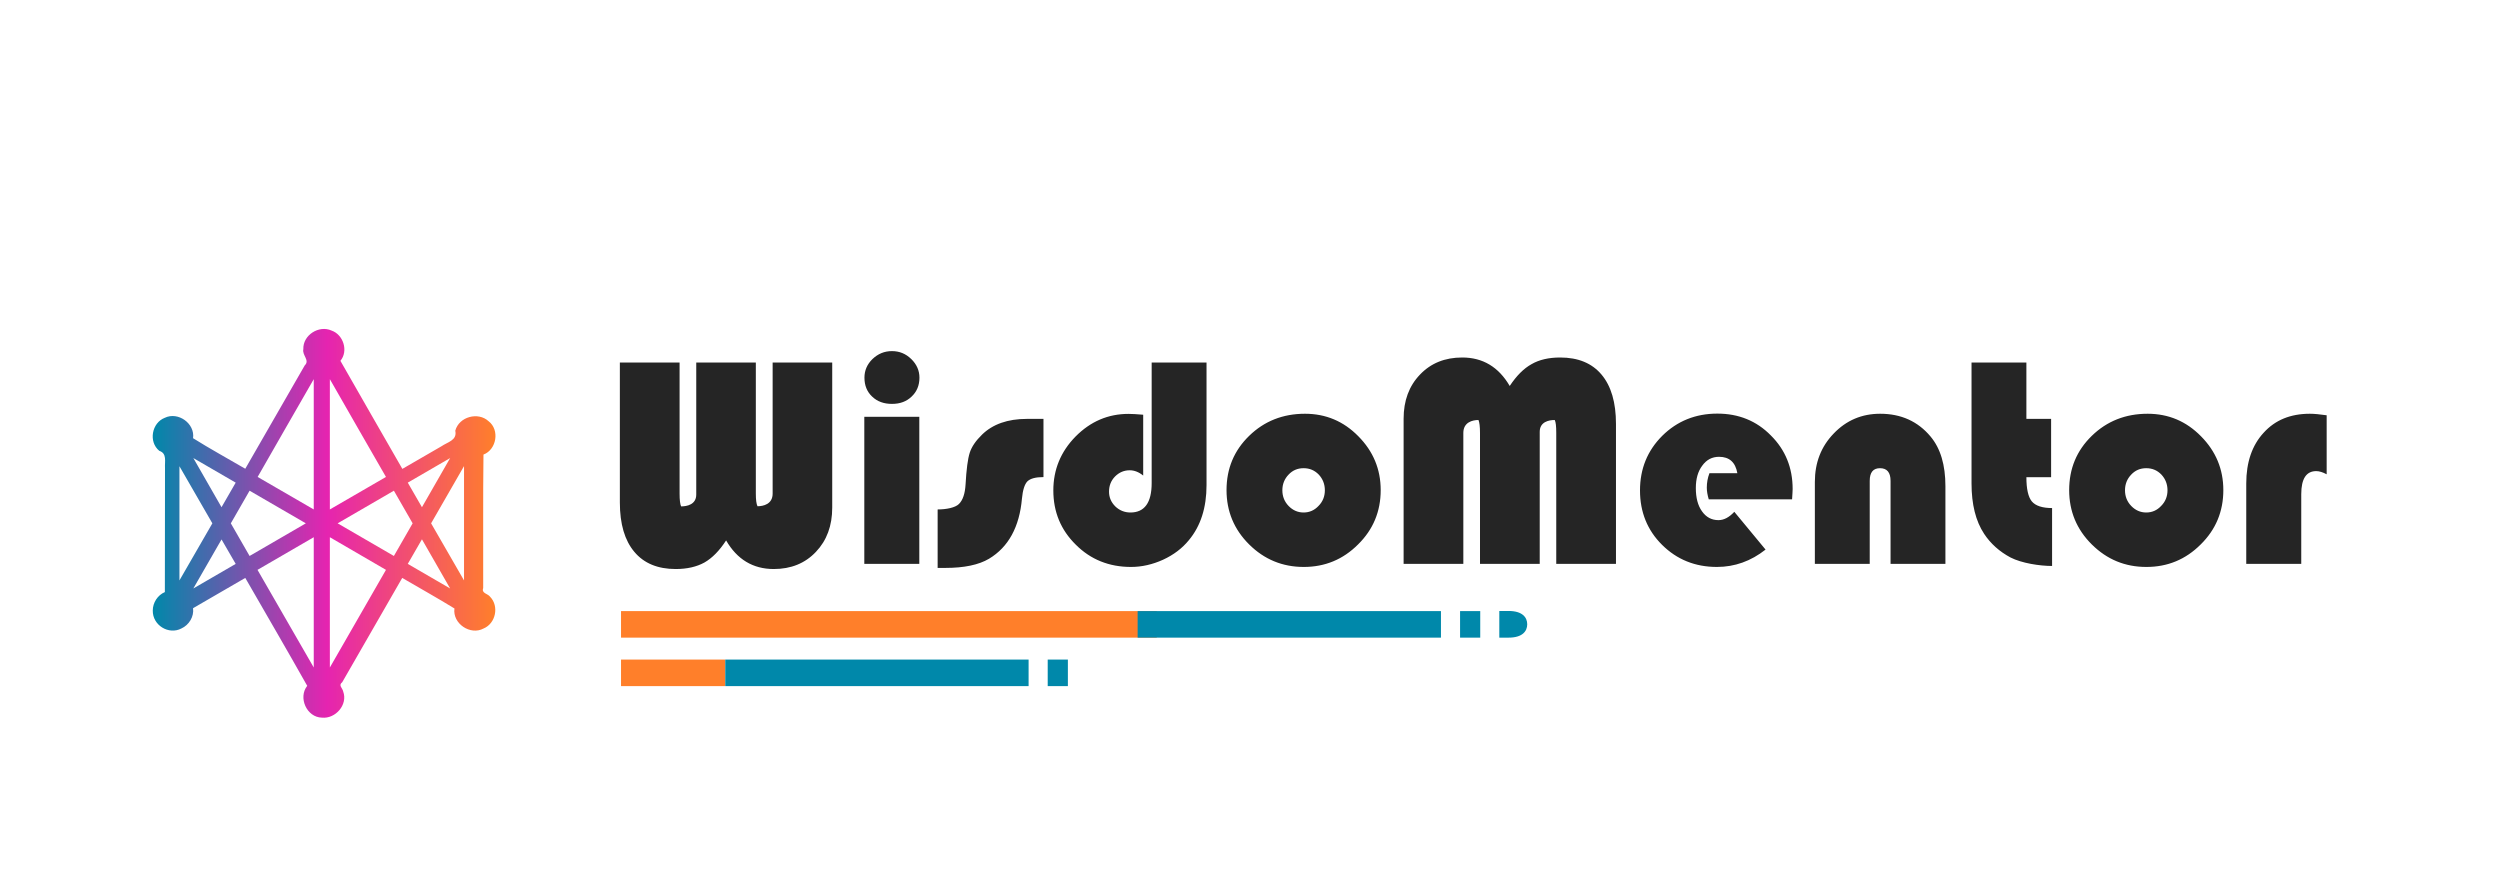 <svg width="180" height="63" viewBox="0 0 180 63" fill="none" xmlns="http://www.w3.org/2000/svg" xmlns:xlink="http://www.w3.org/1999/xlink">
	<desc>
			Created with Pixso.
	</desc>
	<defs>
		<filter id="filter_8_36_dd" x="1" y="13.688" width="176.523" height="47.991" filterUnits="userSpaceOnUse" color-interpolation-filters="sRGB">
			<feFlood flood-opacity="0" result="BackgroundImageFix"/>
			<feColorMatrix in="SourceAlpha" type="matrix" values="0 0 0 0 0 0 0 0 0 0 0 0 0 0 0 0 0 0 127 0" result="hardAlpha"/>
			<feOffset dx="0" dy="4"/>
			<feGaussianBlur stdDeviation="3.333"/>
			<feComposite in2="hardAlpha" operator="out" k2="-1" k3="1"/>
			<feColorMatrix type="matrix" values="0 0 0 0 0 0 0 0 0 0 0 0 0 0 0 0 0 0 0.25 0"/>
			<feBlend mode="normal" in2="BackgroundImageFix" result="effect_dropShadow_1"/>
			<feBlend mode="normal" in="SourceGraphic" in2="effect_dropShadow_1" result="shape"/>
		</filter>
		<clipPath id="clip9_16">
			<rect id="画板 39" width="180" height="63" fill="white" fill-opacity="0"/>
		</clipPath>
		<linearGradient id="paint_linear_8_34_0" x1="11" y1="19.688" x2="35.681" y2="19.688" gradientUnits="userSpaceOnUse">
			<stop stop-color="#0088AA"/>
			<stop offset="0.509" stop-color="#E524B0"/>
			<stop offset="1" stop-color="#FF7F2A"/>
		</linearGradient>
	</defs>
	<rect id="画板 39" width="180" height="63" fill="#FFFFFF" fill-opacity="1"/>
	<g clip-path="url(#clip9_16)">
		<g filter="url(#filter_8_36_dd)">
			<rect id="rect1" x="44.714" y="39.999" width="38.571" height="1.911" fill="#FF7F2A" fill-opacity="1"/>
			<rect id="rect1" x="44.714" y="39.999" width="38.571" height="1.911" stroke="#000000" stroke-opacity="0" stroke-width="2"/>
			<path id="text1" d="M59.92 22.1L59.92 32.55C59.92 33.85 59.53 34.91 58.75 35.73C57.97 36.56 56.95 36.97 55.71 36.97C54.22 36.97 53.07 36.28 52.28 34.91C51.8 35.65 51.28 36.18 50.72 36.5C50.16 36.81 49.47 36.97 48.65 36.97C47.36 36.97 46.36 36.56 45.67 35.73C44.98 34.91 44.63 33.73 44.63 32.18L44.63 22.1L48.93 22.1L48.93 31.54C48.93 32 48.97 32.31 49.04 32.46C49.46 32.46 50.13 32.33 50.13 31.61L50.13 22.1L54.42 22.1L54.42 31.54C54.42 31.99 54.46 32.29 54.54 32.45C54.96 32.45 55.63 32.3 55.63 31.54L55.63 22.1L59.92 22.1ZM66.19 26.01L66.19 36.6L62.23 36.6L62.23 26.01L66.19 26.01ZM64.22 21.28C64.76 21.28 65.22 21.47 65.61 21.85C66 22.23 66.2 22.68 66.2 23.19C66.2 23.75 66.01 24.2 65.64 24.55C65.27 24.91 64.8 25.08 64.22 25.08C63.64 25.08 63.16 24.91 62.79 24.55C62.42 24.2 62.24 23.75 62.24 23.19C62.24 22.68 62.43 22.23 62.82 21.85C63.22 21.47 63.68 21.28 64.22 21.28ZM75.13 26.16L75.13 30.35C74.57 30.35 74.19 30.45 73.97 30.66C73.77 30.87 73.64 31.28 73.58 31.9C73.4 33.94 72.61 35.39 71.21 36.23C70.47 36.67 69.42 36.89 68.06 36.89L67.51 36.89L67.51 32.68C68.14 32.68 68.78 32.55 69.04 32.29C69.32 32.02 69.48 31.55 69.52 30.89C69.58 29.8 69.68 29.04 69.82 28.6C69.96 28.16 70.26 27.73 70.71 27.29C71.48 26.54 72.56 26.16 73.93 26.16L75.13 26.16ZM82.92 22.1L86.87 22.1L86.87 30.93C86.87 32.55 86.45 33.87 85.6 34.89C85.12 35.48 84.5 35.95 83.74 36.3C82.99 36.64 82.22 36.82 81.43 36.82C79.86 36.82 78.53 36.29 77.46 35.22C76.38 34.16 75.84 32.86 75.84 31.31C75.84 29.82 76.37 28.52 77.44 27.43C78.52 26.34 79.79 25.8 81.25 25.8C81.49 25.8 81.84 25.82 82.31 25.86L82.31 30.24C81.99 29.98 81.66 29.86 81.34 29.86C80.93 29.86 80.58 30.01 80.28 30.31C79.99 30.61 79.85 30.97 79.85 31.4C79.85 31.81 80 32.16 80.3 32.46C80.6 32.75 80.97 32.9 81.39 32.9C82.41 32.9 82.92 32.19 82.92 30.78L82.92 22.1ZM93.96 25.79C95.46 25.79 96.74 26.33 97.8 27.41C98.87 28.49 99.41 29.78 99.41 31.29C99.41 32.82 98.87 34.13 97.78 35.2C96.7 36.28 95.4 36.82 93.87 36.82C92.34 36.82 91.03 36.28 89.94 35.2C88.85 34.12 88.31 32.81 88.31 31.29C88.31 29.74 88.85 28.44 89.94 27.38C91.03 26.32 92.37 25.79 93.96 25.79ZM93.86 29.71C93.43 29.71 93.07 29.86 92.78 30.17C92.48 30.48 92.33 30.86 92.33 31.3C92.33 31.74 92.48 32.12 92.78 32.43C93.08 32.74 93.44 32.9 93.86 32.9C94.28 32.9 94.64 32.74 94.93 32.43C95.24 32.12 95.39 31.74 95.39 31.3C95.39 30.86 95.24 30.48 94.95 30.17C94.65 29.86 94.29 29.71 93.86 29.71ZM101.06 36.6L101.06 26.15C101.06 24.85 101.45 23.79 102.24 22.97C103.02 22.15 104.03 21.74 105.28 21.74C106.76 21.74 107.9 22.42 108.7 23.79C109.19 23.05 109.71 22.53 110.27 22.22C110.82 21.9 111.51 21.74 112.33 21.74C113.63 21.74 114.62 22.15 115.31 22.97C116 23.79 116.35 24.97 116.35 26.52L116.35 36.6L112.05 36.6L112.05 27.17C112.05 26.7 112.02 26.39 111.94 26.24C111.52 26.24 110.86 26.37 110.86 27.09L110.86 36.6L106.56 36.6L106.56 27.17C106.56 26.71 106.52 26.4 106.45 26.24C106.02 26.24 105.36 26.4 105.36 27.17L105.36 36.6L101.06 36.6ZM129.03 31.95L123.03 31.95C122.94 31.65 122.89 31.37 122.89 31.11C122.89 30.76 122.95 30.41 123.08 30.07L125.09 30.07C124.95 29.28 124.51 28.89 123.77 28.89C123.27 28.89 122.87 29.1 122.56 29.53C122.25 29.94 122.1 30.48 122.1 31.14C122.1 31.83 122.24 32.39 122.54 32.81C122.84 33.24 123.24 33.45 123.73 33.45C124.12 33.45 124.5 33.25 124.87 32.85L127.12 35.57C126.07 36.4 124.9 36.82 123.62 36.82C122.05 36.82 120.74 36.29 119.67 35.23C118.61 34.18 118.08 32.87 118.08 31.31C118.08 29.76 118.61 28.45 119.68 27.38C120.76 26.31 122.09 25.78 123.65 25.78C125.18 25.78 126.47 26.3 127.5 27.35C128.55 28.39 129.07 29.68 129.07 31.21C129.07 31.36 129.05 31.61 129.03 31.95ZM140.07 36.6L136.12 36.6L136.12 30.62C136.12 30.01 135.86 29.71 135.36 29.71C134.87 29.71 134.62 30.01 134.62 30.62L134.62 36.6L130.67 36.6L130.67 30.7C130.67 29.31 131.12 28.15 132.03 27.21C132.94 26.26 134.06 25.79 135.37 25.79C136.88 25.79 138.09 26.34 139 27.43C139.72 28.29 140.07 29.48 140.07 31.01L140.07 36.6ZM145.9 22.1L145.9 26.16L147.68 26.16L147.68 30.36L145.9 30.36C145.9 31.2 146.03 31.78 146.29 32.1C146.56 32.42 147.05 32.58 147.75 32.58L147.75 36.75C146.86 36.75 145.56 36.55 144.76 36.14C143.97 35.72 143.33 35.15 142.86 34.44C142.25 33.52 141.95 32.31 141.95 30.8L141.95 22.1L145.9 22.1ZM154.63 25.79C156.13 25.79 157.41 26.33 158.47 27.41C159.54 28.49 160.08 29.78 160.08 31.29C160.08 32.82 159.54 34.13 158.45 35.2C157.37 36.28 156.07 36.82 154.54 36.82C153 36.82 151.7 36.28 150.61 35.2C149.52 34.12 148.98 32.81 148.98 31.29C148.98 29.74 149.52 28.44 150.61 27.38C151.7 26.32 153.04 25.79 154.63 25.79ZM154.53 29.71C154.1 29.71 153.74 29.86 153.45 30.17C153.15 30.48 153 30.86 153 31.3C153 31.74 153.15 32.12 153.45 32.43C153.75 32.74 154.11 32.9 154.53 32.9C154.95 32.9 155.31 32.74 155.6 32.43C155.91 32.12 156.06 31.74 156.06 31.3C156.06 30.86 155.91 30.48 155.62 30.17C155.32 29.86 154.96 29.71 154.53 29.71ZM167.52 25.9L167.52 30.15C167.24 30 166.99 29.92 166.77 29.92C166.05 29.92 165.69 30.47 165.69 31.58L165.69 36.6L161.73 36.6L161.73 30.81C161.73 29.28 162.15 28.06 162.98 27.16C163.81 26.24 164.92 25.79 166.31 25.79C166.62 25.79 167.02 25.83 167.52 25.9Z" fill="#252525" fill-opacity="1" fill-rule="nonzero"/>
			<rect id="rect2" x="81.91" y="39.999" width="21.839" height="1.911" fill="#0088AA" fill-opacity="1"/>
			<rect id="rect2" x="81.91" y="39.999" width="21.839" height="1.911" stroke="#000000" stroke-opacity="0" stroke-width="2"/>
			<rect id="rect3" x="105.125" y="39.999" width="1.452" height="1.911" fill="#0088AA" fill-opacity="1"/>
			<rect id="rect3" x="105.125" y="39.999" width="1.452" height="1.911" stroke="#000000" stroke-opacity="0" stroke-width="2"/>
			<path id="rect4" d="M107.95 39.99L107.95 41.91L108.62 41.91C109.61 41.91 109.96 41.45 109.96 40.95C109.96 40.45 109.61 39.99 108.62 39.99L107.95 39.99Z" fill="#0088AA" fill-opacity="1" fill-rule="nonzero"/>
			<path id="rect4" d="M107.95 41.91L108.62 41.91C109.61 41.91 109.96 41.45 109.96 40.95C109.96 40.45 109.61 39.99 108.62 39.99L107.95 39.99L107.95 41.91Z" stroke="#000000" stroke-opacity="0" stroke-width="2"/>
			<rect id="rect93" x="44.714" y="43.489" width="7.506" height="1.911" fill="#FF7F2A" fill-opacity="1"/>
			<rect id="rect93" x="44.714" y="43.489" width="7.506" height="1.911" stroke="#000000" stroke-opacity="0" stroke-width="2"/>
			<rect id="rect94" x="52.22" y="43.489" width="21.839" height="1.911" fill="#0088AA" fill-opacity="1"/>
			<rect id="rect94" x="52.22" y="43.489" width="21.839" height="1.911" stroke="#000000" stroke-opacity="0" stroke-width="2"/>
			<rect id="rect95" x="75.435" y="43.489" width="1.452" height="1.911" fill="#0088AA" fill-opacity="1"/>
			<rect id="rect95" x="75.435" y="43.489" width="1.452" height="1.911" stroke="#000000" stroke-opacity="0" stroke-width="2"/>
			<path id="path51" d="M11 39.96C10.98 41.02 12.15 41.73 13.06 41.25C13.61 41 13.98 40.4 13.9 39.79C15.15 39.06 16.41 38.33 17.66 37.61C19.15 40.2 20.66 42.79 22.12 45.38C21.45 46.22 22.08 47.65 23.18 47.67C24.15 47.77 25.06 46.74 24.71 45.79C24.66 45.53 24.34 45.35 24.64 45.12C26.08 42.61 27.52 40.11 28.96 37.61C30.21 38.34 31.5 39.06 32.72 39.81C32.57 40.9 33.87 41.77 34.82 41.25C35.69 40.89 35.95 39.65 35.29 38.97C35.12 38.73 34.65 38.73 34.79 38.34C34.8 35.14 34.77 31.91 34.81 28.73C35.76 28.37 35.99 26.95 35.18 26.33C34.43 25.63 33.05 26 32.78 27.01C32.93 27.71 32.23 27.82 31.77 28.14C30.84 28.68 29.91 29.22 28.97 29.76C27.49 27.17 25.98 24.57 24.51 21.98C25.1 21.27 24.72 20.09 23.87 19.8C22.96 19.39 21.8 20.13 21.84 21.14C21.74 21.58 22.33 21.94 21.94 22.31C20.51 24.79 19.08 27.27 17.66 29.75C16.41 29.02 15.11 28.31 13.9 27.55C14.05 26.49 12.82 25.62 11.87 26.08C10.92 26.44 10.68 27.82 11.47 28.46C12.04 28.65 11.85 29.22 11.88 29.7C11.87 32.68 11.88 35.66 11.87 38.63C11.35 38.85 11 39.39 11 39.96ZM12.92 37.79L12.92 29.57C13.71 30.94 14.5 32.31 15.29 33.68C14.5 35.05 13.71 36.42 12.92 37.79ZM13.92 28.98C14.94 29.57 15.95 30.16 16.97 30.75C16.63 31.34 16.29 31.93 15.95 32.52C15.28 31.34 14.6 30.16 13.92 28.98ZM13.92 38.37L15.95 34.84C16.29 35.43 16.63 36.02 16.97 36.6L13.92 38.37ZM16.62 33.68C17.07 32.9 17.52 32.12 17.97 31.33C19.32 32.12 20.67 32.9 22.02 33.68C20.67 34.46 19.32 35.24 17.97 36.03C17.52 35.24 17.07 34.46 16.62 33.68ZM18.54 37.03L22.59 34.68L22.59 44.06L18.54 37.03ZM18.55 30.34C19.89 27.99 21.24 25.65 22.59 23.3L22.59 32.68C21.24 31.9 19.89 31.12 18.55 30.34ZM23.75 44.06L23.75 34.68C25.09 35.46 26.44 36.24 27.79 37.03C26.44 39.37 25.09 41.72 23.75 44.06ZM23.75 32.68L23.75 23.3C25.09 25.65 26.44 27.99 27.79 30.34C26.44 31.12 25.09 31.9 23.75 32.68ZM24.31 33.68L28.36 31.33C28.81 32.11 29.26 32.9 29.71 33.68C29.26 34.46 28.81 35.25 28.36 36.03C27.01 35.24 25.66 34.46 24.31 33.68ZM29.36 36.6C29.7 36.01 30.04 35.42 30.38 34.83C31.06 36.01 31.73 37.19 32.41 38.37C31.4 37.78 30.38 37.19 29.36 36.6ZM29.36 30.75C30.38 30.16 31.4 29.57 32.41 28.98C31.74 30.16 31.06 31.34 30.38 32.52C30.04 31.93 29.7 31.34 29.36 30.75ZM31.04 33.68C31.83 32.3 32.62 30.93 33.41 29.56L33.41 37.79C32.62 36.42 31.83 35.05 31.04 33.68Z" fill="url(#paint_linear_8_34_0)" fill-opacity="1" fill-rule="nonzero"/>
		</g>
	</g>
</svg>
